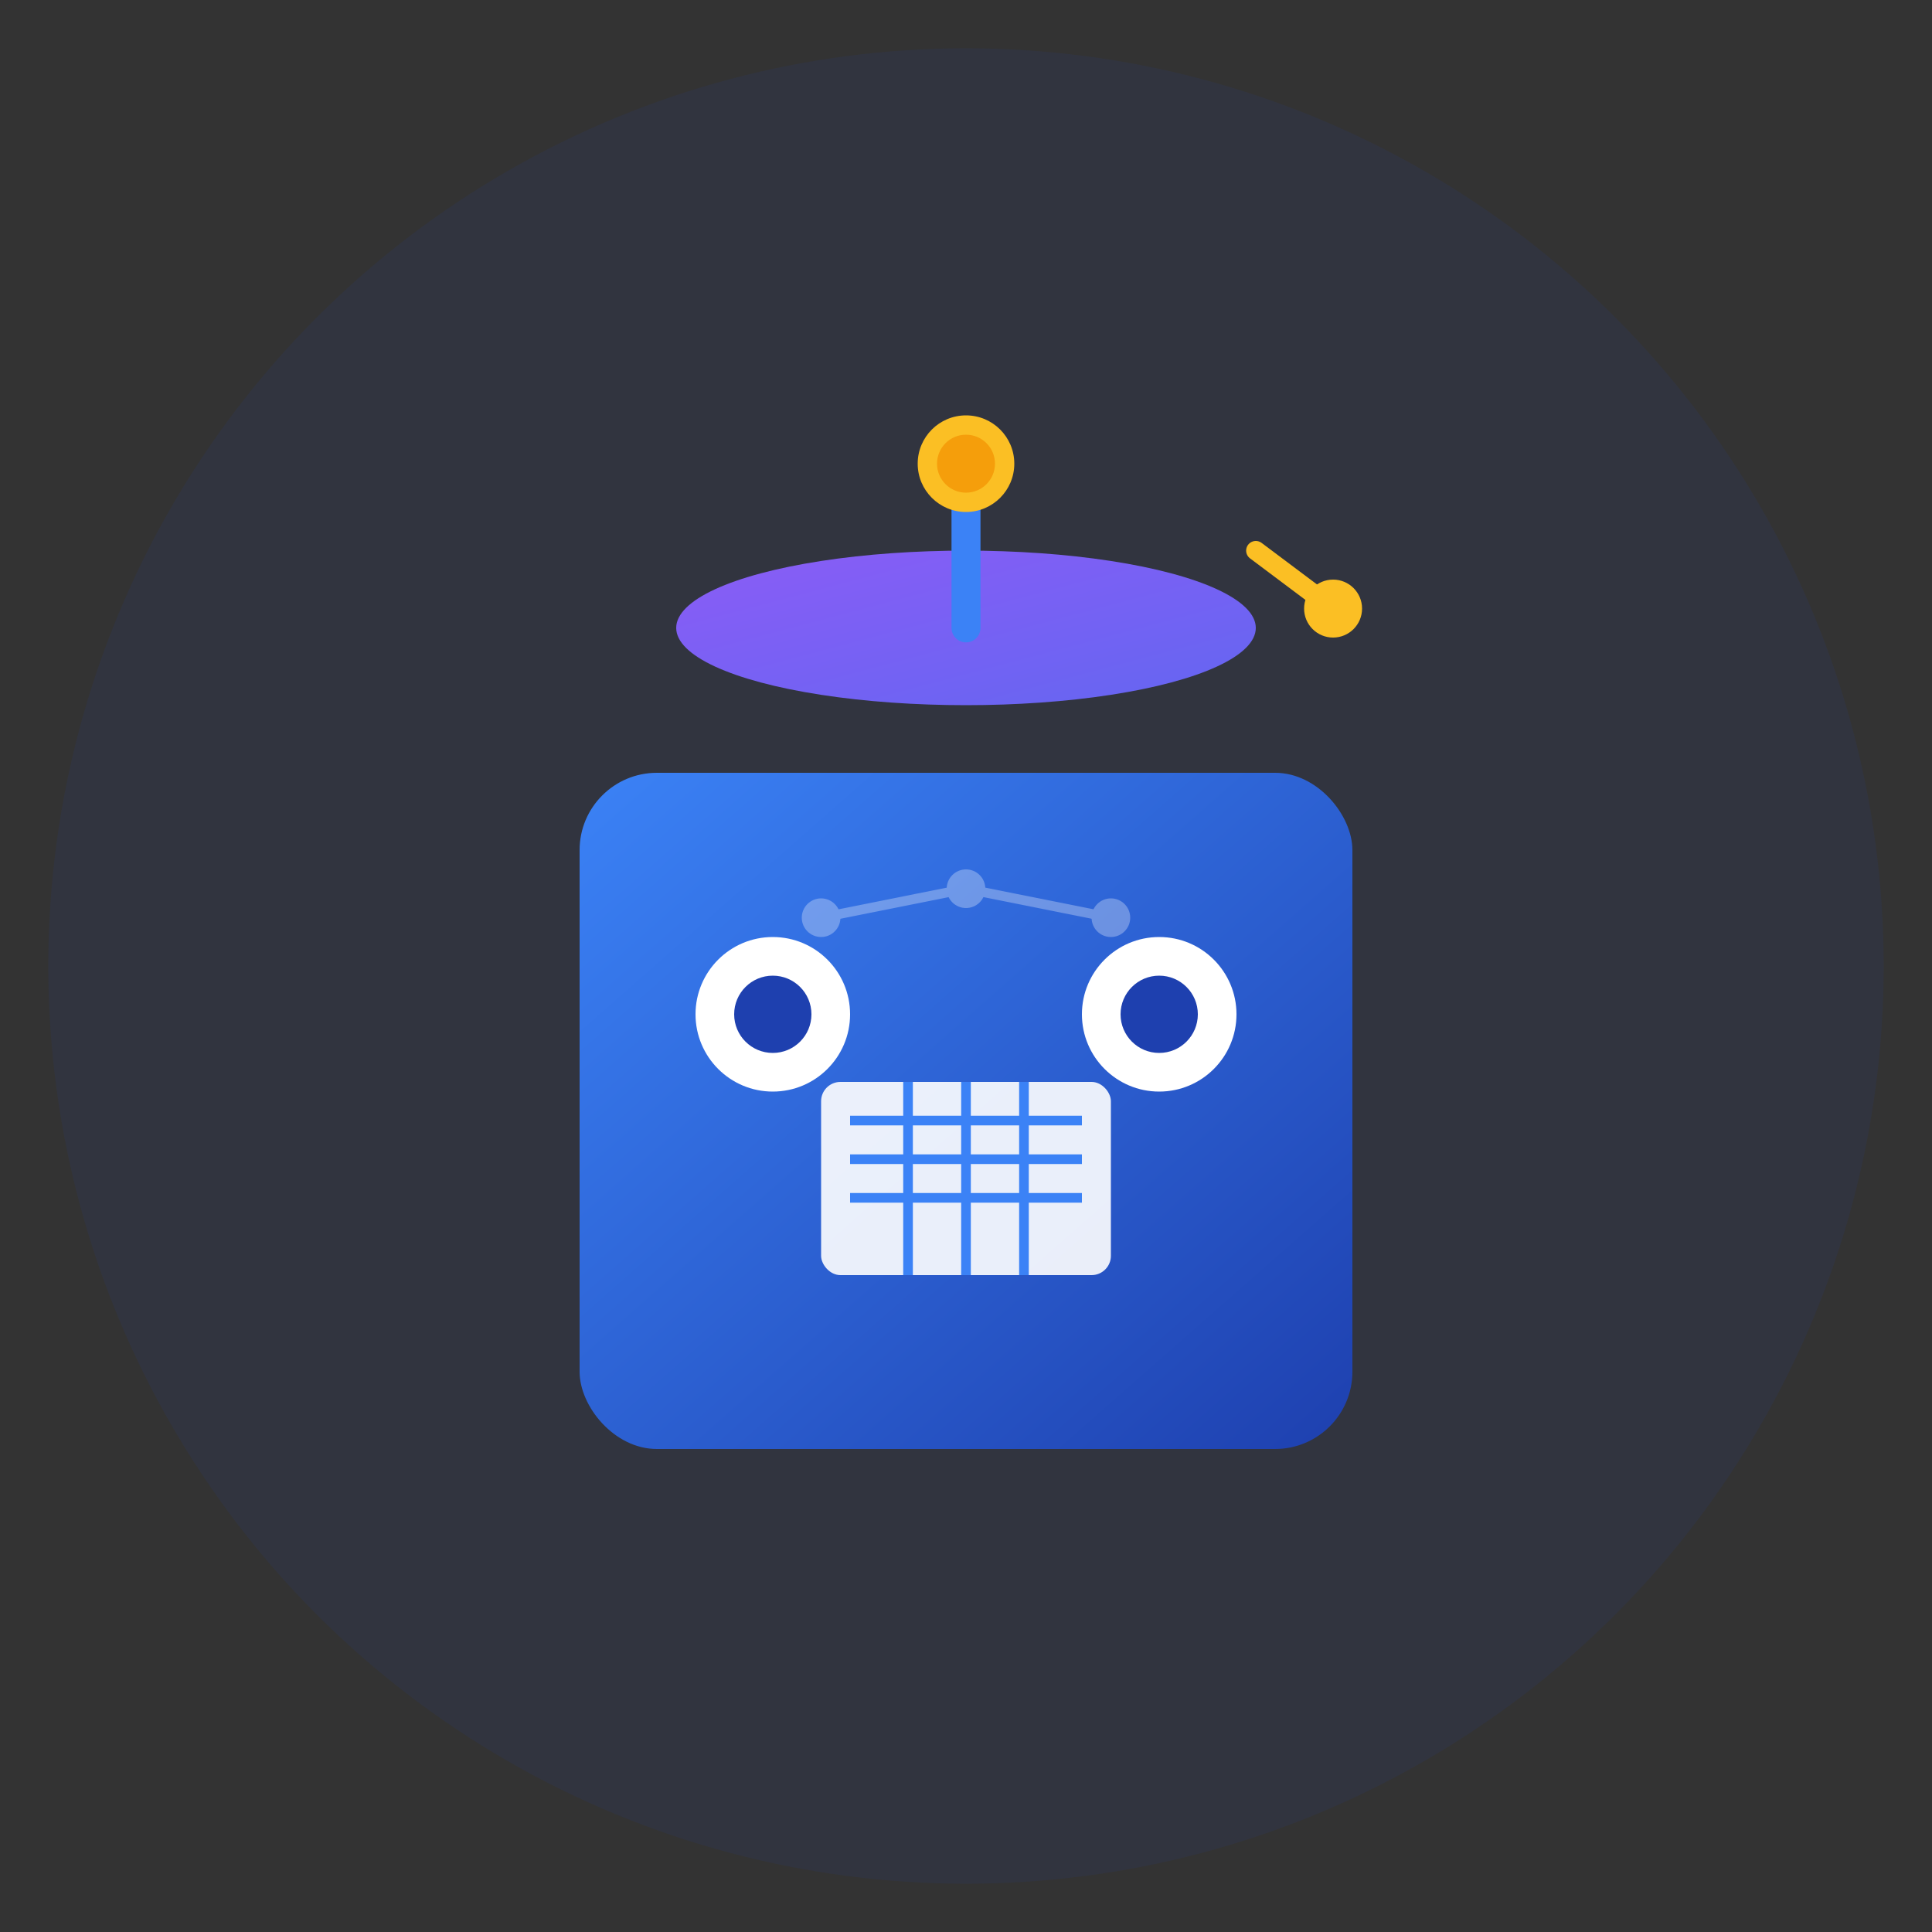 <svg viewBox="0 0 200 200" xmlns="http://www.w3.org/2000/svg">
  <rect x="0" y="0" width="200" height="200" fill="#333333" stroke="none"/>
  <!-- Background circle -->
  <circle cx="100" cy="100" r="95" fill="#1e40af" opacity="0.1"></circle>
  
  <!-- Gradient definitions -->
  <defs>
    <linearGradient id="botGradient" x1="0%" y1="0%" x2="100%" y2="100%">
      <stop offset="0%" style="stop-color:#3b82f6;stop-opacity:1"></stop>
      <stop offset="100%" style="stop-color:#1e40af;stop-opacity:1"></stop>
    </linearGradient>
    <linearGradient id="capGradient" x1="0%" y1="0%" x2="100%" y2="100%">
      <stop offset="0%" style="stop-color:#8b5cf6;stop-opacity:1"></stop>
      <stop offset="100%" style="stop-color:#6366f1;stop-opacity:1"></stop>
    </linearGradient>
  </defs>
  
  <!-- Bot head/body -->
  <rect x="60" y="80" width="80" height="70" rx="8" fill="url(#botGradient)"></rect>
  
  <!-- Graduation cap on bot -->
  <g transform="translate(100, 65)">
    <!-- Cap top (board) -->
    
    <!-- Cap base -->
    <ellipse cx="0" cy="0" rx="30" ry="8" fill="url(#capGradient)"></ellipse>
    <!-- Tassel -->
    <line x1="30" y1="-8" x2="38" y2="-2" stroke="#fbbf24" stroke-width="2" stroke-linecap="round"></line>
    <circle cx="38" cy="-2" r="3" fill="#fbbf24"></circle>
  </g>
  
  <!-- Bot eyes (AI-themed) -->
  <circle cx="80" cy="105" r="8" fill="#ffffff"></circle>
  <circle cx="120" cy="105" r="8" fill="#ffffff"></circle>
  <circle cx="80" cy="105" r="4" fill="#1e40af"></circle>
  <circle cx="120" cy="105" r="4" fill="#1e40af"></circle>
  
  <!-- AI brain circuit pattern in head -->
  <g opacity="0.3">
    <circle cx="85" cy="95" r="2" fill="#ffffff"></circle>
    <circle cx="100" cy="92" r="2" fill="#ffffff"></circle>
    <circle cx="115" cy="95" r="2" fill="#ffffff"></circle>
    <line x1="85" y1="95" x2="100" y2="92" stroke="#ffffff" stroke-width="1"></line>
    <line x1="100" y1="92" x2="115" y2="95" stroke="#ffffff" stroke-width="1"></line>
  </g>
  
  <!-- Smile/mouth -->
  <path d="M 80 125 Q 100 135 120 125" stroke="#ffffff" stroke-width="3" fill="none" stroke-linecap="round" data-index="1" style="visibility: hidden;"></path>
  
  <!-- Course schedule/calendar icon on body -->
  <g transform="translate(100, 120)">
    <rect x="-15" y="-8" width="30" height="20" rx="2" fill="#ffffff" opacity="0.9"></rect>
    <!-- Calendar grid -->
    <line x1="-12" y1="-4" x2="12" y2="-4" stroke="#3b82f6" stroke-width="1"></line>
    <line x1="-12" y1="0" x2="12" y2="0" stroke="#3b82f6" stroke-width="1"></line>
    <line x1="-12" y1="4" x2="12" y2="4" stroke="#3b82f6" stroke-width="1"></line>
    <line x1="-6" y1="-8" x2="-6" y2="12" stroke="#3b82f6" stroke-width="1"></line>
    <line x1="0" y1="-8" x2="0" y2="12" stroke="#3b82f6" stroke-width="1"></line>
    <line x1="6" y1="-8" x2="6" y2="12" stroke="#3b82f6" stroke-width="1"></line>
  </g>
  
  <!-- Bot antenna -->
  <line x1="100" y1="65" x2="100" y2="50" stroke="#3b82f6" stroke-width="3" stroke-linecap="round"></line>
  <circle cx="100" cy="48" r="5" fill="#fbbf24"></circle>
  <circle cx="100" cy="48" r="3" fill="#f59e0b"></circle>
  
  <!-- AI sparkles -->
  <g opacity="0.8">
    
    <path d="M 155 70 L 157 75 L 162 77 L 157 79 L 155 84 L 153 79 L 148 77 L 153 75 Z" fill="#fbbf24" data-index="3" style="visibility: hidden;"></path>
    
    <path d="M 150 140 L 151 143 L 154 144 L 151 145 L 150 148 L 149 145 L 146 144 L 149 143 Z" fill="#8b5cf6" data-index="5" style="visibility: hidden;"></path>
  </g>
</svg>